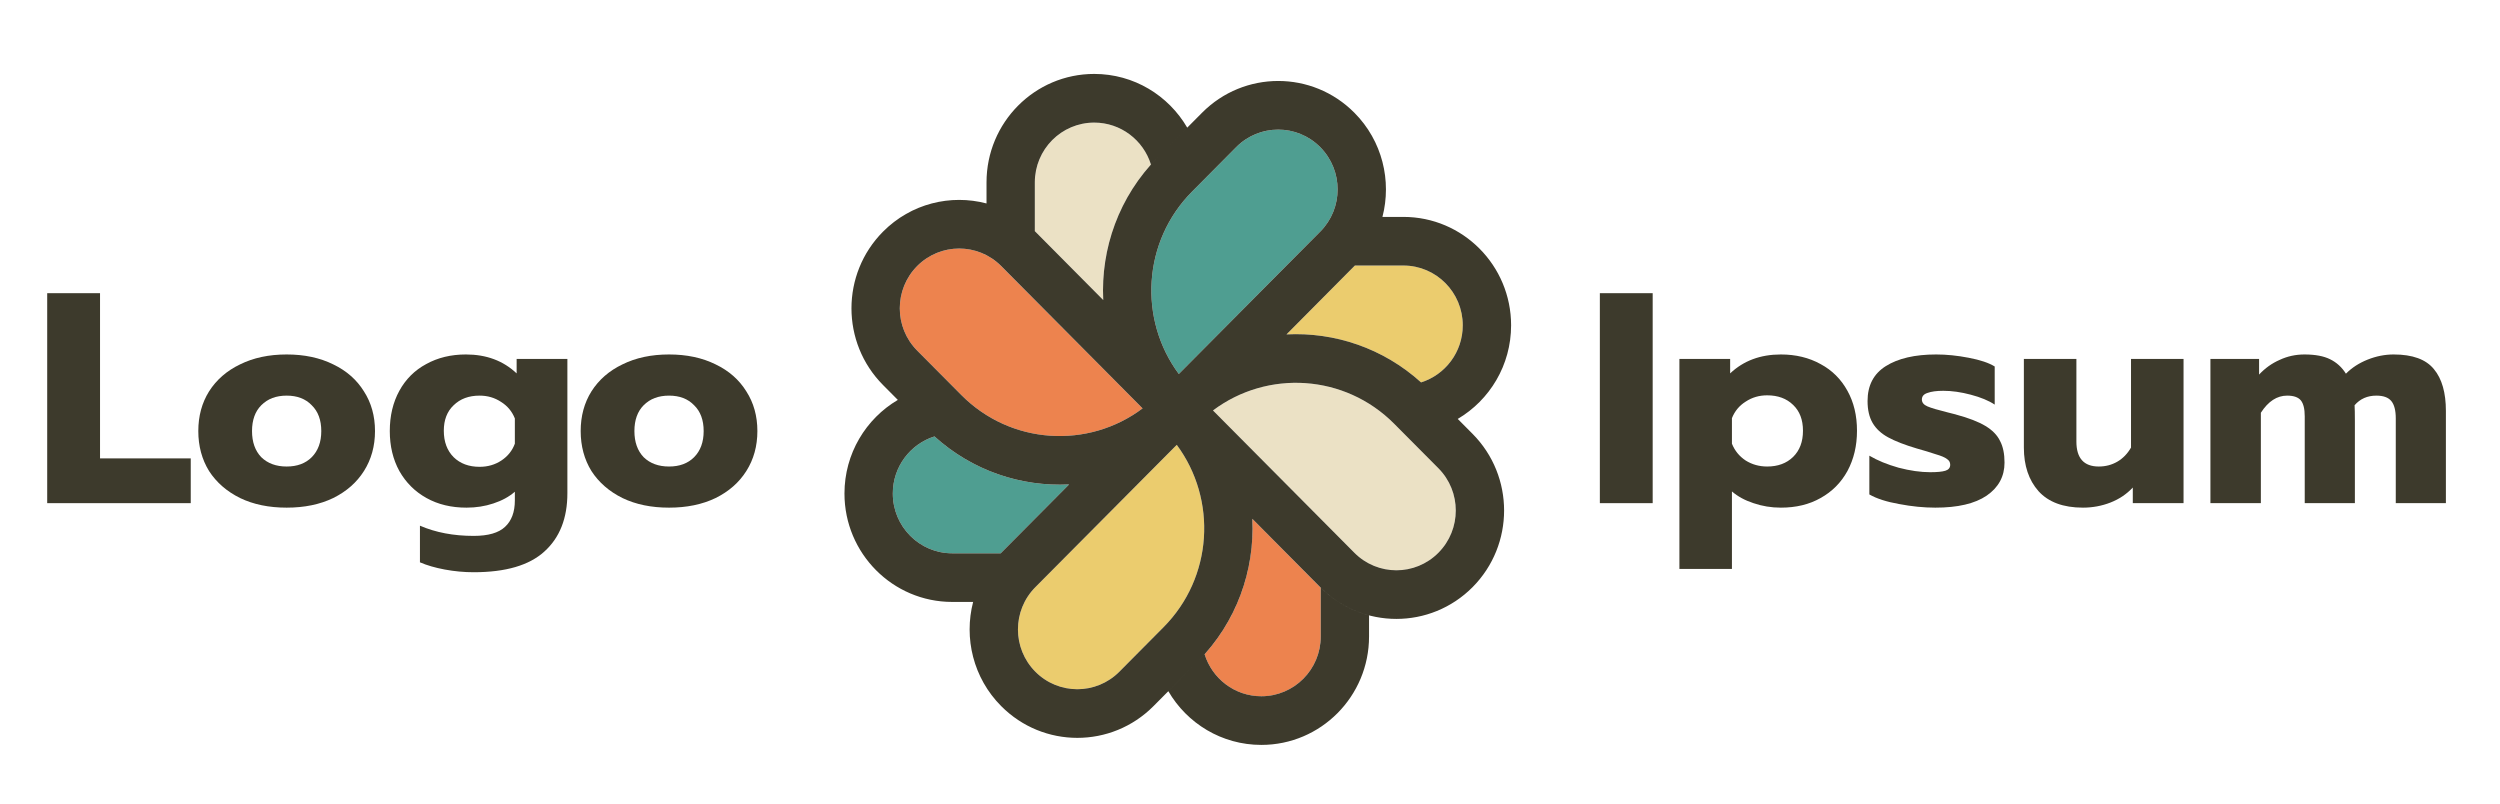 <svg width="84" height="27" viewBox="0 0 84 27" fill="none" xmlns="http://www.w3.org/2000/svg">
<g id="Logo">
<path id="Vector" fill-rule="evenodd" clip-rule="evenodd" d="M41.537 4.943C42.316 4.159 43.58 4.159 44.359 4.943C45.139 5.728 45.139 7 44.359 7.784L39.608 12.566C38.244 10.726 38.392 8.109 40.053 6.438L41.537 4.943Z" fill="#4F9E91"/>
<path id="Vector_2" fill-rule="evenodd" clip-rule="evenodd" d="M48.329 15.733C49.109 16.517 49.109 17.789 48.329 18.573C47.55 19.358 46.287 19.358 45.507 18.573L40.756 13.791C42.584 12.418 45.184 12.567 46.845 14.239L48.329 15.733Z" fill="#EBE1C5"/>
<path id="Vector_3" fill-rule="evenodd" clip-rule="evenodd" d="M37.61 22.57C36.831 23.354 35.567 23.354 34.788 22.57C34.008 21.785 34.008 20.514 34.788 19.729L39.539 14.947C40.903 16.787 40.755 19.404 39.094 21.076L37.61 22.57Z" fill="#EBCC6E"/>
<path id="Vector_4" fill-rule="evenodd" clip-rule="evenodd" d="M30.817 11.78C30.038 10.996 30.038 9.724 30.817 8.94C31.597 8.155 32.86 8.155 33.639 8.94L38.391 13.722C36.563 15.095 33.962 14.946 32.302 13.274L30.817 11.78Z" fill="#ED834E"/>
<path id="Vector_5" fill-rule="evenodd" clip-rule="evenodd" d="M40.475 21.984C41.624 20.698 42.158 19.052 42.078 17.432L44.359 19.729C44.365 19.735 44.371 19.741 44.377 19.746V21.386C44.377 22.495 43.483 23.395 42.381 23.395C41.486 23.395 40.728 22.801 40.475 21.984Z" fill="#ED834E"/>
<path id="Vector_6" fill-rule="evenodd" clip-rule="evenodd" d="M31.399 14.664C32.677 15.821 34.312 16.358 35.921 16.277L33.639 18.574C33.634 18.579 33.628 18.585 33.623 18.591H31.993C30.891 18.591 29.998 17.692 29.998 16.582C29.998 15.681 30.587 14.919 31.399 14.664Z" fill="#4F9E91"/>
<path id="Vector_7" fill-rule="evenodd" clip-rule="evenodd" d="M47.748 12.849C46.47 11.692 44.835 11.155 43.226 11.236L45.507 8.94C45.513 8.934 45.519 8.928 45.524 8.922H47.154C48.256 8.922 49.149 9.822 49.149 10.931C49.149 11.832 48.56 12.594 47.748 12.849Z" fill="#EBCC6E"/>
<path id="Vector_8" fill-rule="evenodd" clip-rule="evenodd" d="M38.672 5.529C37.522 6.815 36.988 8.461 37.069 10.081L34.788 7.784C34.782 7.778 34.776 7.773 34.77 7.767V6.127C34.77 5.018 35.664 4.119 36.766 4.119C37.661 4.119 38.419 4.712 38.672 5.529Z" fill="#EBE1C5"/>
<path id="Vector_9" fill-rule="evenodd" clip-rule="evenodd" d="M36.766 2.484C34.767 2.484 33.147 4.115 33.147 6.127V6.836C31.944 6.519 30.612 6.835 29.669 7.784C28.256 9.207 28.256 11.513 29.669 12.936L30.167 13.437C29.095 14.069 28.374 15.241 28.374 16.582C28.374 18.594 29.995 20.225 31.994 20.225H32.697C32.383 21.435 32.697 22.777 33.64 23.725C35.053 25.148 37.344 25.148 38.758 23.725L40.242 22.231C41.552 20.913 42.164 19.158 42.078 17.432L44.359 19.729C45.773 21.151 48.064 21.151 49.478 19.729C50.891 18.306 50.891 16 49.478 14.577L48.98 14.076C50.052 13.444 50.773 12.272 50.773 10.931C50.773 8.919 49.152 7.288 47.154 7.288H46.45C46.764 6.078 46.45 4.736 45.507 3.788C44.094 2.365 41.803 2.365 40.389 3.788L38.904 5.282C37.595 6.6 36.983 8.355 37.069 10.081L34.788 7.784C34.782 7.778 34.776 7.773 34.77 7.767V6.127C34.77 5.018 35.664 4.119 36.766 4.119C37.661 4.119 38.419 4.712 38.672 5.529C38.747 5.445 38.824 5.363 38.904 5.282L39.891 4.289C39.263 3.209 38.099 2.484 36.766 2.484ZM45.525 8.922C45.519 8.928 45.513 8.934 45.507 8.939L43.226 11.236C44.835 11.155 46.47 11.692 47.748 12.849C48.56 12.594 49.149 11.832 49.149 10.931C49.149 9.822 48.256 8.922 47.154 8.922H45.525ZM33.623 18.591C33.628 18.585 33.634 18.579 33.64 18.573L35.921 16.277C34.312 16.358 32.677 15.821 31.399 14.664C30.587 14.919 29.998 15.681 29.998 16.582C29.998 17.691 30.891 18.591 31.994 18.591H33.623ZM42.381 25.029C41.048 25.029 39.884 24.304 39.256 23.224L40.242 22.231C40.323 22.15 40.4 22.068 40.475 21.984C40.728 22.801 41.486 23.394 42.381 23.394C43.483 23.394 44.377 22.495 44.377 21.386V19.746C44.844 20.211 45.406 20.521 46 20.677V21.386C46 23.398 44.38 25.029 42.381 25.029ZM44.359 4.943C43.58 4.159 42.316 4.159 41.537 4.943L40.053 6.438C38.392 8.109 38.244 10.726 39.608 12.566L44.359 7.784C45.139 7 45.139 5.728 44.359 4.943ZM48.33 18.573C49.109 17.789 49.109 16.517 48.33 15.733L46.845 14.239C45.184 12.567 42.584 12.418 40.756 13.791L45.507 18.573C46.287 19.358 47.551 19.358 48.33 18.573ZM37.61 22.57C36.831 23.354 35.567 23.354 34.788 22.57C34.008 21.785 34.008 20.513 34.788 19.729L39.539 14.947C40.903 16.787 40.755 19.404 39.094 21.075L37.61 22.57ZM30.817 8.939C30.038 9.724 30.038 10.996 30.817 11.78L32.302 13.274C33.962 14.946 36.563 15.095 38.391 13.722L33.64 8.939C32.86 8.155 31.597 8.155 30.817 8.939Z" fill="#3D3A2C"/>
<path id="Vector_10" d="M1.586 9.851H3.361V15.402H6.409V16.906H1.586V9.851Z" fill="#3D3A2C"/>
<path id="Vector_11" d="M9.632 17.057C9.037 17.057 8.515 16.95 8.067 16.734C7.619 16.512 7.272 16.209 7.024 15.826C6.784 15.436 6.663 14.988 6.663 14.484C6.663 13.979 6.784 13.535 7.024 13.151C7.272 12.761 7.619 12.458 8.067 12.243C8.515 12.021 9.037 11.91 9.632 11.91C10.227 11.91 10.748 12.021 11.196 12.243C11.644 12.458 11.988 12.761 12.229 13.151C12.476 13.535 12.6 13.979 12.6 14.484C12.6 14.988 12.476 15.436 12.229 15.826C11.988 16.209 11.644 16.512 11.196 16.734C10.748 16.95 10.227 17.057 9.632 17.057ZM9.632 15.675C9.986 15.675 10.267 15.57 10.474 15.362C10.688 15.146 10.795 14.854 10.795 14.484C10.795 14.114 10.688 13.824 10.474 13.616C10.267 13.4 9.986 13.293 9.632 13.293C9.277 13.293 8.993 13.4 8.779 13.616C8.572 13.824 8.468 14.114 8.468 14.484C8.468 14.854 8.572 15.146 8.779 15.362C8.993 15.57 9.277 15.675 9.632 15.675Z" fill="#3D3A2C"/>
<path id="Vector_12" d="M15.915 19.227C15.594 19.227 15.27 19.197 14.942 19.136C14.621 19.076 14.344 18.995 14.11 18.894V17.663C14.638 17.892 15.24 18.006 15.915 18.006C16.403 18.006 16.754 17.905 16.968 17.703C17.188 17.501 17.299 17.205 17.299 16.815V16.522C17.105 16.691 16.864 16.822 16.577 16.916C16.296 17.01 15.995 17.057 15.674 17.057C15.166 17.057 14.718 16.95 14.331 16.734C13.943 16.519 13.639 16.216 13.418 15.826C13.204 15.436 13.097 14.988 13.097 14.484C13.097 13.972 13.204 13.521 13.418 13.131C13.632 12.741 13.933 12.441 14.32 12.233C14.708 12.018 15.153 11.91 15.654 11.91C16.343 11.91 16.911 12.122 17.359 12.546V12.061H19.064V16.573C19.064 17.414 18.806 18.067 18.291 18.531C17.783 18.995 16.991 19.227 15.915 19.227ZM16.115 15.685C16.39 15.685 16.634 15.614 16.847 15.473C17.061 15.331 17.212 15.143 17.299 14.908V14.06C17.205 13.824 17.051 13.639 16.837 13.505C16.623 13.363 16.383 13.293 16.115 13.293C15.754 13.293 15.464 13.4 15.243 13.616C15.022 13.824 14.912 14.11 14.912 14.473C14.912 14.844 15.022 15.14 15.243 15.362C15.464 15.577 15.754 15.685 16.115 15.685Z" fill="#3D3A2C"/>
<path id="Vector_13" d="M22.48 17.057C21.884 17.057 21.363 16.95 20.915 16.734C20.467 16.512 20.12 16.209 19.872 15.826C19.632 15.436 19.511 14.988 19.511 14.484C19.511 13.979 19.632 13.535 19.872 13.151C20.12 12.761 20.467 12.458 20.915 12.243C21.363 12.021 21.884 11.91 22.48 11.91C23.074 11.91 23.596 12.021 24.044 12.243C24.492 12.458 24.836 12.761 25.077 13.151C25.324 13.535 25.448 13.979 25.448 14.484C25.448 14.988 25.324 15.436 25.077 15.826C24.836 16.209 24.492 16.512 24.044 16.734C23.596 16.95 23.074 17.057 22.48 17.057ZM22.48 15.675C22.834 15.675 23.114 15.57 23.322 15.362C23.536 15.146 23.643 14.854 23.643 14.484C23.643 14.114 23.536 13.824 23.322 13.616C23.114 13.4 22.834 13.293 22.48 13.293C22.125 13.293 21.841 13.4 21.627 13.616C21.42 13.824 21.316 14.114 21.316 14.484C21.316 14.854 21.42 15.146 21.627 15.362C21.841 15.57 22.125 15.675 22.48 15.675Z" fill="#3D3A2C"/>
<path id="Vector_14" d="M53.755 9.851H55.53V16.906H53.755V9.851Z" fill="#3D3A2C"/>
<path id="Vector_15" d="M56.428 12.061H58.133V12.546C58.581 12.122 59.149 11.91 59.837 11.91C60.339 11.91 60.784 12.018 61.171 12.233C61.559 12.441 61.86 12.741 62.074 13.131C62.288 13.515 62.395 13.962 62.395 14.473C62.395 14.978 62.288 15.429 62.074 15.826C61.86 16.216 61.559 16.519 61.171 16.734C60.791 16.95 60.346 17.057 59.837 17.057C59.517 17.057 59.209 17.007 58.916 16.906C58.628 16.812 58.387 16.68 58.193 16.512V19.116H56.428V12.061ZM59.377 15.675C59.738 15.675 60.029 15.567 60.249 15.352C60.469 15.136 60.58 14.844 60.58 14.473C60.58 14.103 60.469 13.814 60.249 13.605C60.029 13.39 59.738 13.283 59.377 13.283C59.109 13.283 58.868 13.353 58.654 13.495C58.44 13.629 58.287 13.814 58.193 14.05V14.908C58.287 15.143 58.44 15.331 58.654 15.473C58.868 15.607 59.109 15.675 59.377 15.675Z" fill="#3D3A2C"/>
<path id="Vector_16" d="M65.026 17.057C64.638 17.057 64.234 17.017 63.813 16.936C63.392 16.862 63.057 16.755 62.81 16.613V15.311C63.084 15.473 63.411 15.607 63.793 15.715C64.18 15.816 64.534 15.866 64.856 15.866C65.089 15.866 65.26 15.85 65.367 15.816C65.474 15.782 65.527 15.715 65.527 15.614C65.527 15.533 65.491 15.469 65.417 15.422C65.35 15.368 65.223 15.315 65.036 15.261C64.856 15.2 64.645 15.136 64.404 15.069C63.996 14.948 63.676 14.823 63.442 14.695C63.208 14.568 63.034 14.406 62.92 14.211C62.806 14.016 62.75 13.77 62.75 13.474C62.75 12.95 62.954 12.559 63.361 12.303C63.776 12.041 64.341 11.91 65.056 11.91C65.404 11.91 65.768 11.947 66.149 12.021C66.537 12.095 66.827 12.193 67.022 12.314V13.595C66.821 13.461 66.553 13.35 66.219 13.262C65.892 13.175 65.584 13.131 65.296 13.131C65.07 13.131 64.892 13.155 64.765 13.202C64.638 13.242 64.575 13.316 64.575 13.424C64.575 13.525 64.638 13.602 64.765 13.656C64.892 13.71 65.12 13.777 65.447 13.858C65.661 13.912 65.751 13.935 65.718 13.928C66.146 14.043 66.476 14.171 66.71 14.312C66.945 14.453 67.108 14.621 67.202 14.817C67.302 15.005 67.352 15.247 67.352 15.543C67.352 16.008 67.152 16.378 66.751 16.654C66.356 16.923 65.781 17.057 65.026 17.057Z" fill="#3D3A2C"/>
<path id="Vector_17" d="M69.987 17.057C69.326 17.057 68.828 16.872 68.493 16.502C68.166 16.132 68.002 15.644 68.002 15.039V12.061H69.767V14.837C69.767 15.395 70.018 15.675 70.519 15.675C70.746 15.675 70.954 15.621 71.141 15.513C71.328 15.405 71.482 15.247 71.602 15.039V12.061H73.367V16.906H71.662V16.381C71.455 16.603 71.204 16.771 70.91 16.886C70.616 17 70.308 17.057 69.987 17.057Z" fill="#3D3A2C"/>
<path id="Vector_18" d="M74.27 12.061H75.905V12.586C76.106 12.371 76.336 12.206 76.597 12.092C76.858 11.97 77.135 11.91 77.429 11.91C77.79 11.91 78.078 11.964 78.292 12.071C78.512 12.179 78.689 12.341 78.823 12.556C79.023 12.354 79.268 12.196 79.555 12.082C79.843 11.967 80.134 11.91 80.427 11.91C81.062 11.91 81.514 12.075 81.781 12.405C82.049 12.727 82.182 13.195 82.182 13.807V16.906H80.498V14.06C80.498 13.791 80.448 13.595 80.347 13.474C80.247 13.353 80.08 13.293 79.846 13.293C79.545 13.293 79.301 13.4 79.114 13.616C79.121 13.73 79.124 13.905 79.124 14.14V16.906H77.439V13.989C77.439 13.74 77.396 13.562 77.309 13.454C77.222 13.347 77.068 13.293 76.848 13.293C76.507 13.293 76.213 13.484 75.965 13.868V16.906H74.27V12.061Z" fill="#3D3A2C"/>
</g>
</svg>

